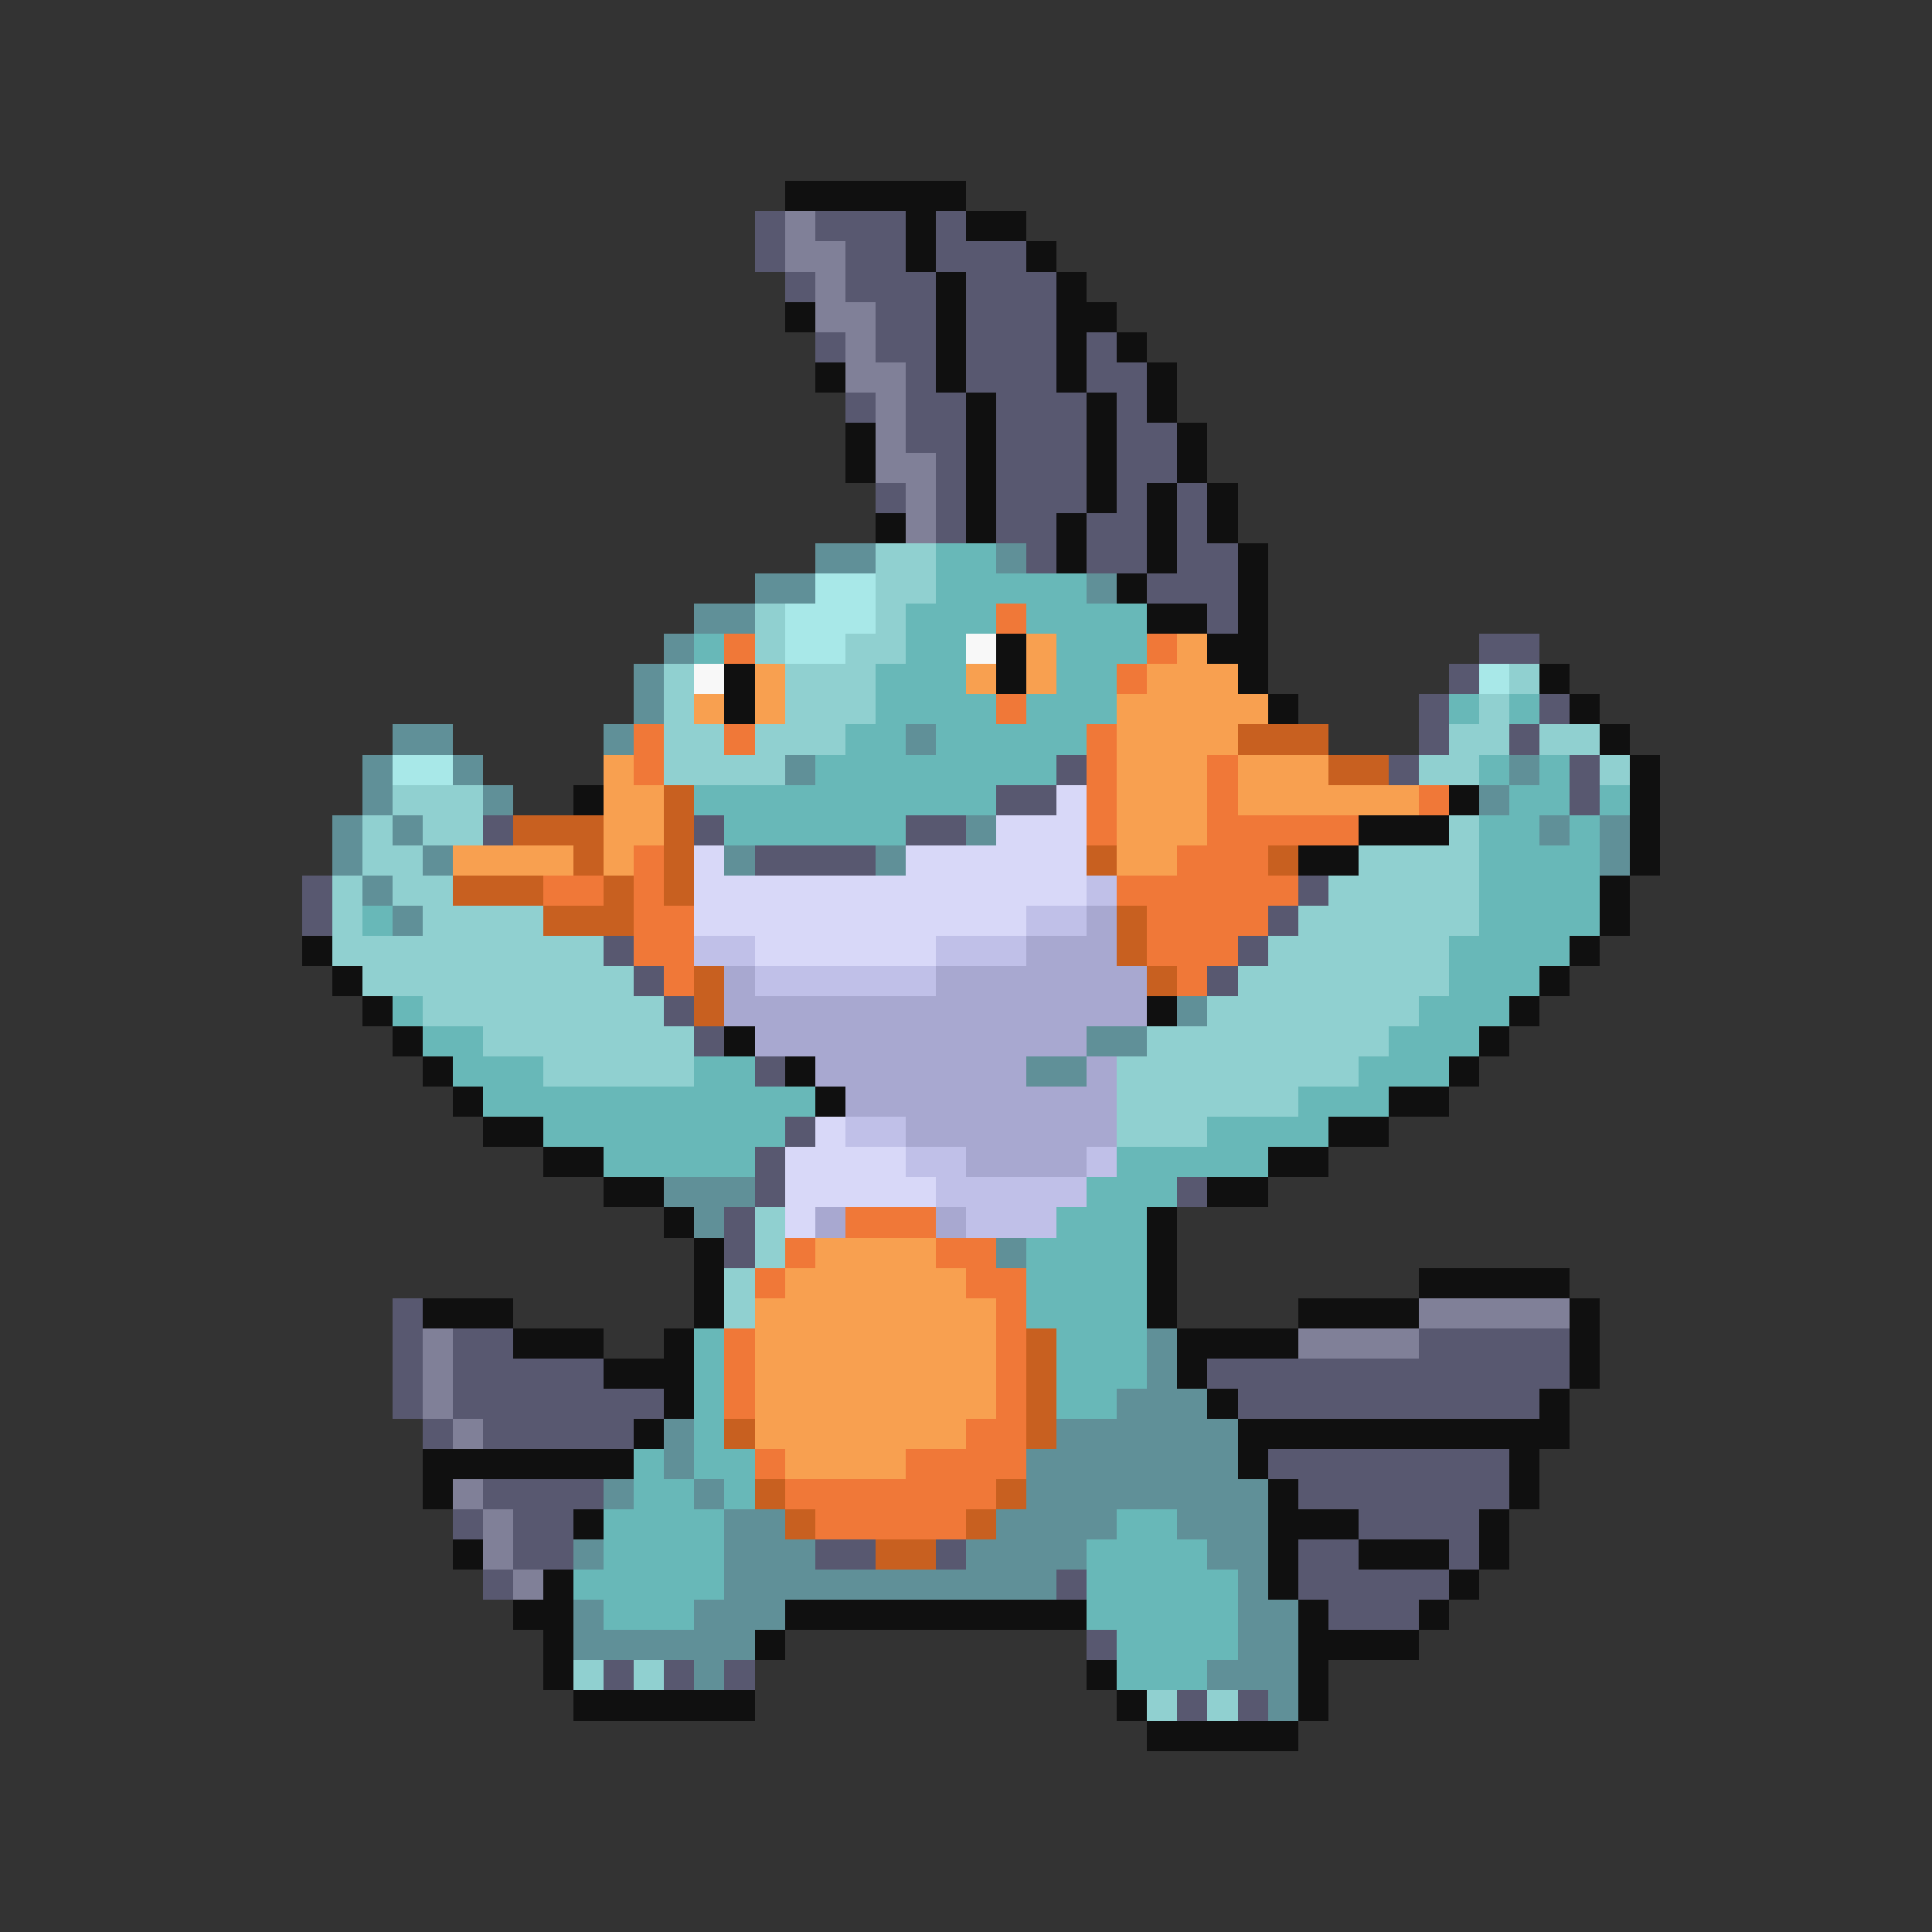 <svg xmlns="http://www.w3.org/2000/svg" viewBox="0 -0.5 64 64" shape-rendering="crispEdges">
<rect x="0" y="-0.5" width="64" height="64" fill="#333333" stroke="none"/>
<path stroke="#101010" d="M26 6h6M30 7h1M32 7h2M30 8h1M34 8h1M31 9h1M35 9h1M26 10h1M31 10h1M35 10h2M31 11h1M35 11h1M37 11h1M27 12h1M31 12h1M35 12h1M38 12h1M32 13h1M36 13h1M38 13h1M28 14h1M32 14h1M36 14h1M39 14h1M28 15h1M32 15h1M36 15h1M39 15h1M32 16h1M36 16h1M38 16h1M40 16h1M29 17h1M32 17h1M35 17h1M38 17h1M40 17h1M35 18h1M38 18h1M41 18h1M37 19h1M41 19h1M38 20h2M41 20h1M33 21h1M40 21h2M24 22h1M33 22h1M41 22h1M51 22h1M24 23h1M42 23h1M52 23h1M53 24h1M54 25h1M19 26h1M48 26h1M54 26h1M45 27h3M54 27h1M43 28h2M54 28h1M53 29h1M53 30h1M10 31h1M52 31h1M11 32h1M51 32h1M12 33h1M38 33h1M50 33h1M13 34h1M24 34h1M49 34h1M14 35h1M26 35h1M48 35h1M15 36h1M27 36h1M46 36h2M16 37h2M44 37h2M18 38h2M42 38h2M20 39h2M40 39h2M22 40h1M38 40h1M23 41h1M38 41h1M23 42h1M38 42h1M47 42h5M14 43h3M23 43h1M38 43h1M43 43h4M52 43h1M17 44h3M22 44h1M39 44h4M52 44h1M20 45h3M39 45h1M52 45h1M22 46h1M40 46h1M51 46h1M21 47h1M41 47h11M14 48h7M41 48h1M50 48h1M14 49h1M42 49h1M50 49h1M19 50h1M42 50h3M49 50h1M15 51h1M42 51h1M45 51h3M49 51h1M18 52h1M42 52h1M48 52h1M17 53h2M26 53h10M43 53h1M47 53h1M18 54h1M25 54h1M43 54h4M18 55h1M36 55h1M43 55h1M19 56h6M37 56h1M43 56h1M38 57h5" />
<path stroke="#585870" d="M25 7h1M27 7h3M31 7h1M25 8h1M28 8h2M31 8h3M26 9h1M28 9h3M32 9h3M29 10h2M32 10h3M27 11h1M29 11h2M32 11h3M36 11h1M30 12h1M32 12h3M36 12h2M28 13h1M30 13h2M33 13h3M37 13h1M30 14h2M33 14h3M37 14h2M31 15h1M33 15h3M37 15h2M29 16h1M31 16h1M33 16h3M37 16h1M39 16h1M31 17h1M33 17h2M36 17h2M39 17h1M34 18h1M36 18h2M39 18h2M38 19h3M40 20h1M49 21h2M48 22h1M47 23h1M51 23h1M47 24h1M50 24h1M35 25h1M46 25h1M52 25h1M33 26h2M52 26h1M16 27h1M23 27h1M30 27h2M25 28h4M10 29h1M43 29h1M10 30h1M42 30h1M20 31h1M41 31h1M21 32h1M40 32h1M22 33h1M23 34h1M25 35h1M26 37h1M25 38h1M25 39h1M39 39h1M24 40h1M24 41h1M13 43h1M13 44h1M15 44h2M47 44h5M13 45h1M15 45h5M40 45h12M13 46h1M15 46h7M41 46h10M14 47h1M16 47h5M42 48h8M16 49h4M43 49h7M15 50h1M17 50h2M45 50h4M17 51h2M27 51h2M31 51h1M43 51h2M48 51h1M16 52h1M35 52h1M43 52h5M44 53h3M36 54h1M20 55h1M22 55h1M24 55h1M39 56h1M41 56h1" />
<path stroke="#808098" d="M26 7h1M26 8h2M27 9h1M27 10h2M28 11h1M28 12h2M29 13h1M29 14h1M29 15h2M30 16h1M30 17h1M47 43h5M14 44h1M43 44h4M14 45h1M14 46h1M15 47h1M15 49h1M16 50h1M16 51h1M17 52h1" />
<path stroke="#609098" d="M27 18h2M33 18h1M25 19h2M36 19h1M23 20h2M22 21h1M21 22h1M21 23h1M13 24h2M20 24h1M30 24h1M12 25h1M15 25h1M26 25h1M50 25h1M12 26h1M16 26h1M49 26h1M11 27h1M13 27h1M32 27h1M51 27h1M53 27h1M11 28h1M14 28h1M24 28h1M29 28h1M53 28h1M12 29h1M13 30h1M39 33h1M36 34h2M34 35h2M22 39h3M23 40h1M33 41h1M38 44h1M38 45h1M37 46h3M22 47h1M35 47h6M22 48h1M34 48h7M20 49h1M23 49h1M34 49h8M24 50h2M33 50h4M39 50h3M19 51h1M24 51h3M32 51h4M40 51h2M24 52h11M41 52h1M19 53h1M23 53h3M41 53h2M19 54h6M41 54h2M23 55h1M40 55h3M42 56h1" />
<path stroke="#90d0d0" d="M29 18h2M29 19h2M25 20h1M29 20h1M25 21h1M28 21h2M22 22h1M26 22h3M50 22h1M22 23h1M26 23h3M49 23h1M22 24h2M25 24h3M48 24h2M51 24h2M22 25h4M47 25h2M53 25h1M13 26h3M12 27h1M14 27h2M48 27h1M12 28h2M45 28h4M11 29h1M13 29h2M44 29h5M11 30h1M14 30h4M43 30h6M11 31h9M42 31h6M12 32h9M41 32h7M14 33h8M40 33h7M16 34h7M38 34h8M18 35h5M37 35h8M37 36h6M37 37h3M25 40h1M25 41h1M24 42h1M24 43h1M19 55h1M21 55h1M38 56h1M40 56h1" />
<path stroke="#68b8b8" d="M31 18h2M31 19h5M30 20h3M34 20h4M23 21h1M30 21h2M35 21h3M29 22h3M35 22h2M29 23h4M34 23h3M48 23h1M50 23h1M28 24h2M31 24h5M27 25h8M49 25h1M51 25h1M23 26h10M50 26h2M53 26h1M24 27h6M49 27h2M52 27h1M49 28h4M49 29h4M12 30h1M49 30h4M48 31h4M48 32h3M13 33h1M47 33h3M14 34h2M46 34h3M15 35h3M23 35h2M45 35h3M16 36h11M43 36h3M18 37h8M40 37h4M20 38h5M37 38h5M36 39h3M35 40h3M34 41h4M34 42h4M34 43h4M23 44h1M35 44h3M23 45h1M35 45h3M23 46h1M35 46h2M23 47h1M21 48h1M23 48h2M21 49h2M24 49h1M20 50h4M37 50h2M20 51h4M36 51h4M19 52h5M36 52h5M20 53h3M36 53h5M37 54h4M37 55h3" />
<path stroke="#a8e8e8" d="M27 19h2M26 20h3M26 21h2M49 22h1M13 25h2" />
<path stroke="#f07838" d="M33 20h1M24 21h1M38 21h1M37 22h1M33 23h1M21 24h1M24 24h1M36 24h1M21 25h1M36 25h1M40 25h1M36 26h1M40 26h1M47 26h1M36 27h1M40 27h5M21 28h1M39 28h3M18 29h2M21 29h1M37 29h6M21 30h2M38 30h4M21 31h2M38 31h3M22 32h1M39 32h1M28 40h3M26 41h1M31 41h2M25 42h1M32 42h2M33 43h1M24 44h1M33 44h1M24 45h1M33 45h1M24 46h1M33 46h1M32 47h2M25 48h1M30 48h4M26 49h7M27 50h5" />
<path stroke="#f8f8f8" d="M32 21h1M23 22h1" />
<path stroke="#f8a050" d="M34 21h1M39 21h1M25 22h1M32 22h1M34 22h1M38 22h3M23 23h1M25 23h1M37 23h5M37 24h4M20 25h1M37 25h3M41 25h3M20 26h2M37 26h3M41 26h6M20 27h2M37 27h3M15 28h4M20 28h1M37 28h2M27 41h4M26 42h6M25 43h8M25 44h8M25 45h8M25 46h8M25 47h7M26 48h4" />
<path stroke="#c86020" d="M41 24h3M44 25h2M22 26h1M17 27h3M22 27h1M19 28h1M22 28h1M36 28h1M42 28h1M15 29h3M20 29h1M22 29h1M18 30h3M37 30h1M37 31h1M23 32h1M38 32h1M23 33h1M34 44h1M34 45h1M34 46h1M24 47h1M34 47h1M25 49h1M33 49h1M26 50h1M32 50h1M29 51h2" />
<path stroke="#d8d8f8" d="M35 26h1M33 27h3M23 28h1M30 28h6M23 29h13M23 30h11M25 31h6M27 37h1M26 38h4M26 39h5M26 40h1" />
<path stroke="#c0c0e8" d="M36 29h1M34 30h2M23 31h2M31 31h3M25 32h6M28 37h2M30 38h2M36 38h1M31 39h5M32 40h3" />
<path stroke="#a8a8d0" d="M36 30h1M34 31h3M24 32h1M31 32h7M24 33h14M25 34h11M27 35h7M36 35h1M28 36h9M30 37h7M32 38h4M27 40h1M31 40h1" />
</svg>